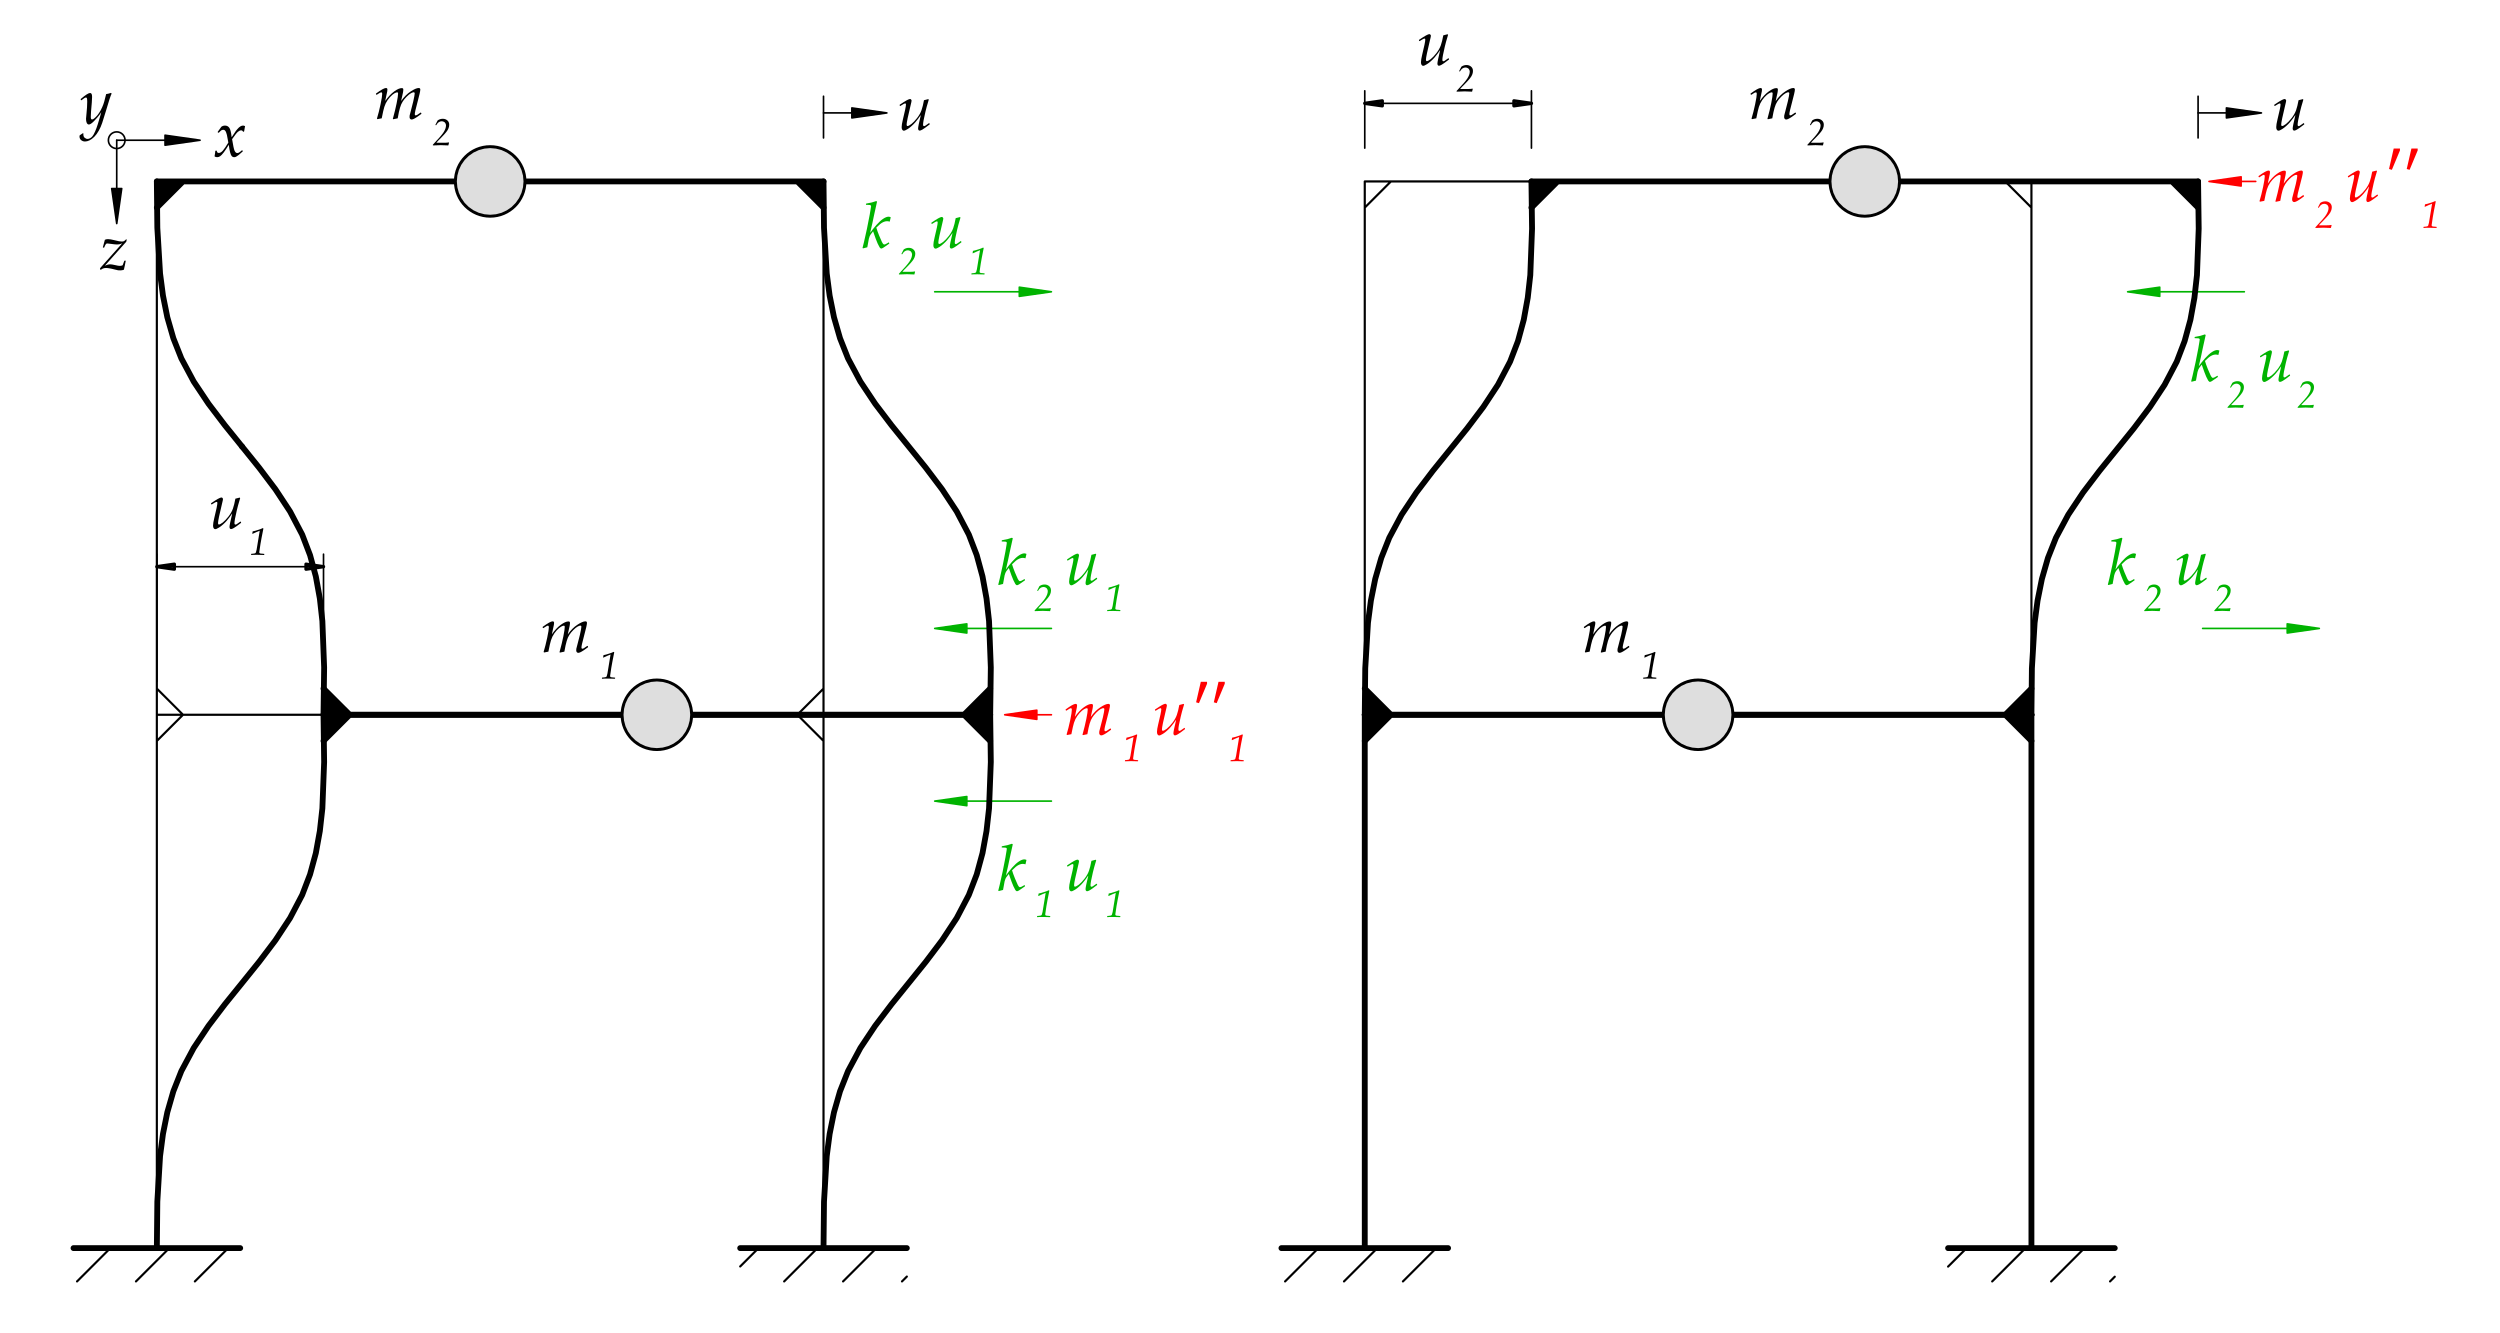 <?xml version="1.0" encoding="UTF-8" standalone="no"?>
<svg
   width="425.197pt"
   height="226.772pt"
   viewBox="0 0 425.197 226.772"
   version="1.1"
   id="svg122"
   xmlns:xlink="http://www.w3.org/1999/xlink"
   xmlns="http://www.w3.org/2000/svg"
   xmlns:svg="http://www.w3.org/2000/svg">
  <defs
     id="defs12">
    <g
       id="g12">
      <g
         id="glyph-0-0">
        <path
           d="M 9 -4.406 L 8.969 -4.016 C 8.738 -3.93 8.367 -3.785 7.859 -3.578 C 7.586 -3.473 7.16 -3.297 6.578 -3.047 C 6.285 -2.891 5.801 -2.645 5.125 -2.312 C 4.938 -2.195 4.66 -2.035 4.297 -1.828 C 4.273 -1.816 4.453 -1.613 4.828 -1.219 L 4.156 -0.578 L 4.688 -0.547 L 4.516 -0.109 L 4.328 -0.109 L 4.422 -0.375 L 3.984 -0.438 L 3.688 -0.281 L 3.453 0.109 L 3.281 0.031 L 3.547 -0.328 L 3.781 -0.531 L 3.297 -0.547 L 3.031 -0.266 L 2.859 -0.312 L 3.328 -0.766 L 3.891 -0.719 L 4.469 -1.156 L 4.062 -1.781 C 3.938 -1.727 3.828 -1.711 3.734 -1.734 C 3.816 -1.609 3.895 -1.488 3.969 -1.375 L 2.969 -0.984 L 3.266 -0.906 L 2.859 -0.609 L 2.734 -0.641 L 2.969 -0.859 L 2.812 -0.938 L 2.391 -0.812 L 2.312 -0.609 L 2.156 -0.594 L 2.312 -0.906 L 2.594 -0.984 L 2.25 -1.125 L 2.109 -0.922 L 2 -0.969 L 2.219 -1.25 L 2.812 -1.094 L 3.672 -1.438 L 3.531 -1.812 C 3.406 -1.906 3.203 -2.055 2.922 -2.266 C 2.816 -2.348 2.688 -2.484 2.531 -2.672 C 2.383 -2.848 2.25 -2.984 2.125 -3.078 C 1.832 -3.254 1.523 -3.391 1.203 -3.484 C 0.91 -3.555 0.5 -3.57 -0.031 -3.531 L 0.109 -3.719 L 1.484 -4.141 C 1.859 -4.254 2.375 -4.414 3.031 -4.625 L 3.234 -4.547 C 3.266 -4.484 3.328 -4.379 3.422 -4.234 C 3.516 -4.117 3.629 -4.02 3.766 -3.938 C 3.898 -3.852 4.035 -3.773 4.172 -3.703 C 4.266 -3.641 4.395 -3.566 4.562 -3.484 C 5.27 -3.43 5.82 -3.438 6.219 -3.5 C 6.312 -3.52 6.703 -3.645 7.391 -3.875 C 7.785 -4 8.32 -4.176 9 -4.406 Z M 4.812 -2.594 L 4.656 -2.656 L 4.375 -2.453 L 4.016 -2.688 L 3.812 -3.078 L 3.641 -3.016 L 3.922 -2.531 L 4.438 -2.281 Z M 2.844 -3.766 C 2.844 -3.91 2.766 -3.984 2.609 -3.984 C 2.453 -3.984 2.375 -3.91 2.375 -3.766 C 2.375 -3.629 2.453 -3.562 2.609 -3.562 C 2.766 -3.562 2.844 -3.629 2.844 -3.766 Z M 2.719 -3.719 C 2.719 -3.656 2.688 -3.625 2.625 -3.625 C 2.562 -3.625 2.531 -3.656 2.531 -3.719 C 2.531 -3.781 2.562 -3.812 2.625 -3.812 C 2.688 -3.812 2.719 -3.781 2.719 -3.719 Z M 2.719 -3.719 "
           id="path1" />
      </g>
      <g
         id="glyph-0-1">
        <path
           d="M 0.484 -4.047 L 0.438 -4.156 L 0.453 -4.234 C 0.555 -4.316 0.785 -4.469 1.141 -4.688 C 1.504 -4.914 1.754 -5.055 1.891 -5.109 C 2.035 -5.172 2.145 -5.203 2.219 -5.203 C 2.289 -5.203 2.348 -5.172 2.391 -5.109 C 2.441 -5.055 2.469 -4.992 2.469 -4.922 C 2.469 -4.836 2.414 -4.586 2.312 -4.172 C 1.852 -2.285 1.625 -1.176 1.625 -0.844 C 1.625 -0.688 1.676 -0.609 1.781 -0.609 C 1.914 -0.609 2.133 -0.723 2.438 -0.953 C 2.738 -1.191 3.062 -1.531 3.406 -1.969 C 3.75 -2.414 4 -2.859 4.156 -3.297 C 4.312 -3.742 4.453 -4.312 4.578 -5 C 4.617 -5.008 4.863 -5.07 5.312 -5.188 L 5.391 -5.094 C 5.391 -5.07 5.348 -4.926 5.266 -4.656 C 5.117 -4.188 4.973 -3.648 4.828 -3.047 C 4.691 -2.453 4.586 -1.973 4.516 -1.609 C 4.453 -1.254 4.422 -1 4.422 -0.844 C 4.422 -0.676 4.477 -0.594 4.594 -0.594 C 4.656 -0.594 4.727 -0.617 4.812 -0.672 C 4.906 -0.734 5.113 -0.879 5.438 -1.109 L 5.484 -1.094 L 5.547 -0.969 L 5.547 -0.891 C 4.91 -0.398 4.492 -0.102 4.297 0 C 4.098 0.113 3.945 0.172 3.844 0.172 C 3.758 0.172 3.691 0.133 3.641 0.062 C 3.598 -0.008 3.578 -0.098 3.578 -0.203 C 3.578 -0.422 3.727 -1.16 4.031 -2.422 L 4 -2.438 L 3.594 -1.859 C 3.457 -1.672 3.297 -1.469 3.109 -1.25 C 2.93 -1.039 2.719 -0.828 2.469 -0.609 C 2.227 -0.391 2.004 -0.219 1.797 -0.094 C 1.598 0.031 1.453 0.109 1.359 0.141 C 1.273 0.172 1.207 0.188 1.156 0.188 C 1.051 0.188 0.961 0.133 0.891 0.031 C 0.816 -0.07 0.781 -0.223 0.781 -0.422 C 0.781 -0.703 0.848 -1.125 0.984 -1.688 C 1.336 -3.113 1.516 -3.977 1.516 -4.281 C 1.516 -4.395 1.469 -4.453 1.375 -4.453 C 1.27 -4.453 0.992 -4.305 0.547 -4.016 Z M 3.312 -5.531 Z M 2.328 0.594 Z M 2.328 0.594 "
           id="path2" />
      </g>
      <g
         id="glyph-0-2">
        <path
           d="M 2.453 -7.906 L 2.594 -7.812 C 2.469 -7.289 2.301 -6.535 2.094 -5.547 L 1.781 -4.062 C 1.645 -3.445 1.523 -2.926 1.422 -2.5 C 1.703 -2.906 2.055 -3.352 2.484 -3.844 C 2.922 -4.332 3.312 -4.688 3.656 -4.906 C 4 -5.133 4.301 -5.25 4.562 -5.25 C 4.656 -5.25 4.773 -5.219 4.922 -5.156 L 4.75 -4.406 C 4.582 -4.457 4.43 -4.484 4.297 -4.484 C 4.098 -4.484 3.906 -4.441 3.719 -4.359 C 3.531 -4.285 3.332 -4.164 3.125 -4 C 2.926 -3.832 2.707 -3.629 2.469 -3.391 C 2.582 -3.004 2.742 -2.551 2.953 -2.031 C 3.16 -1.52 3.316 -1.16 3.422 -0.953 C 3.535 -0.742 3.617 -0.617 3.672 -0.578 C 3.734 -0.535 3.785 -0.516 3.828 -0.516 C 3.93 -0.516 4.117 -0.598 4.391 -0.766 L 4.562 -0.875 L 4.609 -0.859 L 4.672 -0.719 L 4.656 -0.656 C 4.145 -0.289 3.812 -0.062 3.656 0.031 C 3.5 0.125 3.379 0.172 3.297 0.172 C 3.266 0.172 3.227 0.156 3.188 0.125 C 3.145 0.102 3.086 0.039 3.016 -0.062 C 2.941 -0.176 2.832 -0.391 2.688 -0.703 C 2.551 -1.023 2.445 -1.285 2.375 -1.484 C 2.301 -1.691 2.148 -2.117 1.922 -2.766 C 1.703 -2.492 1.562 -2.312 1.5 -2.219 C 1.438 -2.133 1.383 -2.039 1.344 -1.938 C 1.301 -1.844 1.254 -1.695 1.203 -1.5 C 1.16 -1.301 1.117 -1.07 1.078 -0.812 L 0.938 -0.047 L 0.203 0.141 L 0.125 0.062 L 0.375 -0.953 C 0.488 -1.391 0.656 -2.133 0.875 -3.188 C 1.094 -4.238 1.25 -5.035 1.344 -5.578 L 1.531 -6.703 C 1.562 -6.848 1.578 -6.957 1.578 -7.031 C 1.578 -7.102 1.551 -7.156 1.5 -7.188 C 1.457 -7.227 1.352 -7.25 1.188 -7.25 L 0.75 -7.266 L 0.703 -7.297 L 0.719 -7.438 L 0.766 -7.484 C 1.43 -7.586 1.992 -7.727 2.453 -7.906 Z M 2.453 -7.906 "
           id="path3" />
      </g>
      <g
         id="glyph-0-3">
        <path
           d="M 0.094 0.078 L 0.016 -0.141 L 0.031 -0.203 L 3.812 -4.453 C 3.551 -4.305 3.242 -4.234 2.891 -4.234 C 2.691 -4.234 2.332 -4.27 1.812 -4.344 C 1.539 -4.383 1.359 -4.406 1.266 -4.406 C 1.191 -4.406 1.113 -4.379 1.031 -4.328 C 0.895 -4.117 0.801 -3.926 0.75 -3.75 L 0.688 -3.703 L 0.531 -3.703 L 0.5 -3.75 L 0.844 -5.031 C 0.977 -5.102 1.156 -5.141 1.375 -5.141 C 1.645 -5.141 2 -5.082 2.438 -4.969 C 2.801 -4.875 3.07 -4.812 3.25 -4.781 C 3.426 -4.75 3.594 -4.734 3.75 -4.734 C 3.906 -4.734 4.023 -4.758 4.109 -4.812 C 4.203 -4.863 4.32 -4.969 4.469 -5.125 L 4.562 -5.047 L 4.484 -4.703 L 0.844 -0.625 C 1.188 -0.781 1.492 -0.859 1.766 -0.859 C 1.941 -0.859 2.227 -0.812 2.625 -0.719 C 2.969 -0.633 3.227 -0.594 3.406 -0.594 C 3.57 -0.594 3.727 -0.629 3.875 -0.703 L 4.141 -1.438 L 4.203 -1.484 L 4.375 -1.484 L 4.391 -1.438 L 4.219 -0.562 L 4.078 0.062 C 3.891 0.133 3.688 0.172 3.469 0.172 C 3.312 0.172 3.188 0.164 3.094 0.156 C 3.008 0.145 2.828 0.102 2.547 0.031 C 2.16 -0.07 1.859 -0.141 1.641 -0.172 C 1.43 -0.211 1.227 -0.234 1.031 -0.234 C 0.664 -0.234 0.375 -0.125 0.156 0.094 Z M 0.094 0.078 "
           id="path4" />
      </g>
      <g
         id="glyph-0-4">
        <path
           d="M 0.047 0.031 C 0.129 -0.426 0.172 -0.727 0.172 -0.875 L 0.203 -0.922 L 0.344 -0.953 L 0.406 -0.922 L 0.516 -0.641 C 0.598 -0.578 0.68 -0.547 0.766 -0.547 C 0.992 -0.547 1.223 -0.676 1.453 -0.938 C 1.691 -1.207 2.004 -1.664 2.391 -2.312 C 2.367 -2.426 2.32 -2.68 2.25 -3.078 C 2.188 -3.484 2.113 -3.789 2.031 -4 C 1.957 -4.207 1.879 -4.336 1.797 -4.391 C 1.723 -4.453 1.641 -4.484 1.547 -4.484 C 1.422 -4.484 1.312 -4.457 1.219 -4.406 C 1.133 -4.352 1.023 -4.254 0.891 -4.109 C 0.816 -4.035 0.781 -4 0.781 -4 L 0.719 -3.984 L 0.594 -4.062 L 0.578 -4.125 L 1.203 -5 C 1.379 -5.133 1.586 -5.203 1.828 -5.203 C 2.129 -5.203 2.367 -5.082 2.547 -4.844 C 2.734 -4.602 2.867 -4.062 2.953 -3.219 L 3.531 -4.078 C 3.582 -4.18 3.707 -4.348 3.906 -4.578 C 4.102 -4.805 4.281 -4.969 4.438 -5.062 C 4.594 -5.156 4.742 -5.203 4.891 -5.203 C 5.004 -5.203 5.117 -5.172 5.234 -5.109 C 5.148 -4.691 5.098 -4.395 5.078 -4.219 L 5.031 -4.172 L 4.953 -4.156 L 4.891 -4.172 C 4.848 -4.254 4.801 -4.312 4.75 -4.344 C 4.707 -4.375 4.648 -4.391 4.578 -4.391 C 4.391 -4.391 4.203 -4.305 4.016 -4.141 C 3.828 -3.984 3.5 -3.566 3.031 -2.891 C 3.195 -1.848 3.336 -1.191 3.453 -0.922 C 3.578 -0.66 3.727 -0.531 3.906 -0.531 C 4.008 -0.531 4.113 -0.562 4.219 -0.625 C 4.332 -0.688 4.492 -0.812 4.703 -1 L 4.766 -1 L 4.844 -0.875 L 4.844 -0.812 C 4.613 -0.594 4.395 -0.398 4.188 -0.234 C 3.988 -0.078 3.836 0.023 3.734 0.078 C 3.629 0.141 3.516 0.172 3.391 0.172 C 3.211 0.172 3.066 0.102 2.953 -0.031 C 2.848 -0.176 2.758 -0.391 2.688 -0.672 C 2.613 -0.961 2.539 -1.383 2.469 -1.938 C 2.164 -1.426 1.883 -1 1.625 -0.656 C 1.363 -0.312 1.148 -0.086 0.984 0.016 C 0.828 0.117 0.66 0.172 0.484 0.172 C 0.305 0.172 0.16 0.125 0.047 0.031 Z M 0.047 0.031 "
           id="path5" />
      </g>
      <g
         id="glyph-0-5">
        <path
           d="M -0.062 2.031 L 0.469 1.672 L 0.578 1.703 C 0.566 1.766 0.562 1.816 0.562 1.859 C 0.562 2.117 0.633 2.312 0.781 2.438 C 0.938 2.57 1.102 2.641 1.281 2.641 C 1.414 2.641 1.551 2.602 1.688 2.531 C 1.832 2.469 1.973 2.352 2.109 2.188 C 2.242 2.031 2.395 1.758 2.562 1.375 C 2.727 1 2.879 0.586 3.016 0.141 C 3.16 -0.297 3.297 -0.75 3.422 -1.219 L 3.609 -1.906 C 3.367 -1.531 3.145 -1.227 2.938 -1 C 2.727 -0.77 2.523 -0.551 2.328 -0.344 C 2.129 -0.145 1.969 -0.008 1.844 0.062 C 1.719 0.145 1.602 0.188 1.5 0.188 C 1.352 0.188 1.234 0.098 1.141 -0.078 C 1.055 -0.266 1.016 -0.5 1.016 -0.781 C 1.016 -0.914 1.039 -1.203 1.094 -1.641 C 1.176 -2.422 1.219 -3.098 1.219 -3.672 C 1.219 -3.973 1.203 -4.172 1.172 -4.266 C 1.141 -4.359 1.086 -4.406 1.016 -4.406 C 0.93 -4.406 0.828 -4.363 0.703 -4.281 C 0.578 -4.195 0.422 -4.082 0.234 -3.938 L 0.156 -3.953 L 0.109 -4.078 L 0.125 -4.156 C 0.914 -4.832 1.441 -5.172 1.703 -5.172 C 1.805 -5.172 1.891 -5.125 1.953 -5.031 C 2.016 -4.938 2.047 -4.758 2.047 -4.5 C 2.047 -4.258 2.031 -3.941 2 -3.547 C 1.883 -2.328 1.828 -1.516 1.828 -1.109 C 1.828 -0.961 1.844 -0.852 1.875 -0.781 C 1.906 -0.707 1.957 -0.672 2.031 -0.672 C 2.094 -0.672 2.164 -0.691 2.25 -0.734 C 2.332 -0.773 2.473 -0.891 2.672 -1.078 C 2.867 -1.266 3.062 -1.504 3.25 -1.797 C 3.445 -2.086 3.617 -2.406 3.766 -2.75 C 3.922 -3.102 4.039 -3.438 4.125 -3.75 C 4.219 -4.062 4.32 -4.473 4.438 -4.984 C 4.688 -5.016 4.957 -5.082 5.25 -5.188 L 5.375 -5.078 C 5.195 -4.723 4.867 -3.723 4.391 -2.078 C 4.141 -1.234 3.93 -0.566 3.766 -0.078 C 3.609 0.398 3.414 0.836 3.188 1.234 C 2.969 1.641 2.711 1.988 2.422 2.281 C 2.129 2.57 1.852 2.773 1.594 2.891 C 1.332 3.016 1.082 3.078 0.844 3.078 C 0.594 3.078 0.375 3 0.188 2.844 C 0 2.688 -0.094 2.477 -0.094 2.219 C -0.094 2.164 -0.082 2.102 -0.062 2.031 Z M 3.109 -5.531 Z M 4.469 0.594 Z M 4.469 0.594 "
           id="path6" />
      </g>
      <g
         id="glyph-0-6">
        <path
           d="M 0.578 0.109 L 0.5 0.016 L 0.812 -1.109 C 0.914 -1.492 1.016 -1.922 1.109 -2.391 C 1.211 -2.859 1.285 -3.242 1.328 -3.547 C 1.367 -3.848 1.391 -4.055 1.391 -4.172 C 1.391 -4.359 1.336 -4.453 1.234 -4.453 C 1.18 -4.453 1.102 -4.426 1 -4.375 C 0.906 -4.32 0.723 -4.207 0.453 -4.031 L 0.391 -4.062 L 0.328 -4.172 L 0.344 -4.25 C 1.195 -4.875 1.758 -5.188 2.031 -5.188 C 2.195 -5.188 2.281 -5.098 2.281 -4.922 C 2.281 -4.848 2.27 -4.742 2.25 -4.609 C 2.227 -4.484 2.113 -3.941 1.906 -2.984 C 2.406 -3.691 2.914 -4.234 3.438 -4.609 C 3.957 -4.984 4.383 -5.172 4.719 -5.172 C 4.895 -5.172 4.984 -5.094 4.984 -4.938 C 4.984 -4.781 4.961 -4.598 4.922 -4.391 C 4.891 -4.191 4.785 -3.719 4.609 -2.969 C 5.117 -3.688 5.664 -4.234 6.25 -4.609 C 6.832 -4.992 7.285 -5.188 7.609 -5.188 C 7.785 -5.188 7.875 -5.094 7.875 -4.906 C 7.875 -4.664 7.695 -3.891 7.344 -2.578 C 7.07 -1.578 6.938 -0.969 6.938 -0.75 C 6.938 -0.602 6.988 -0.531 7.094 -0.531 C 7.145 -0.531 7.219 -0.551 7.312 -0.594 C 7.414 -0.645 7.625 -0.785 7.938 -1.016 L 8 -0.984 L 8.062 -0.859 L 8.047 -0.781 C 7.879 -0.656 7.656 -0.492 7.375 -0.297 C 7.094 -0.109 6.879 0.016 6.734 0.078 C 6.598 0.141 6.484 0.172 6.391 0.172 C 6.285 0.172 6.203 0.129 6.141 0.047 C 6.078 -0.023 6.047 -0.117 6.047 -0.234 C 6.047 -0.336 6.051 -0.43 6.062 -0.516 C 6.082 -0.609 6.133 -0.812 6.219 -1.125 C 6.352 -1.582 6.504 -2.172 6.672 -2.891 C 6.836 -3.617 6.922 -4.082 6.922 -4.281 C 6.922 -4.352 6.898 -4.398 6.859 -4.422 C 6.828 -4.453 6.789 -4.469 6.75 -4.469 C 6.656 -4.469 6.5 -4.41 6.281 -4.297 C 6.07 -4.18 5.828 -3.984 5.547 -3.703 C 5.273 -3.43 5.051 -3.156 4.875 -2.875 C 4.695 -2.602 4.547 -2.254 4.422 -1.828 C 4.297 -1.41 4.164 -0.812 4.031 -0.031 C 3.863 0 3.613 0.051 3.281 0.125 L 3.203 0.062 C 3.484 -0.957 3.703 -1.859 3.859 -2.641 C 4.016 -3.422 4.094 -3.953 4.094 -4.234 C 4.094 -4.379 4.039 -4.453 3.938 -4.453 C 3.832 -4.453 3.676 -4.395 3.469 -4.281 C 3.27 -4.176 3.02 -3.961 2.719 -3.641 C 2.426 -3.316 2.188 -2.969 2 -2.594 C 1.82 -2.219 1.676 -1.766 1.562 -1.234 C 1.445 -0.703 1.363 -0.301 1.312 -0.031 C 1.031 0.008 0.785 0.055 0.578 0.109 Z M 0.578 0.109 "
           id="path7" />
      </g>
      <g
         id="glyph-1-0">
        <path
           d="M 5.391 -2.641 L 5.391 -2.406 C 5.242 -2.352 5.02 -2.266 4.719 -2.141 C 4.551 -2.078 4.289 -1.973 3.938 -1.828 C 3.77 -1.734 3.484 -1.586 3.078 -1.391 C 2.961 -1.316 2.797 -1.219 2.578 -1.094 C 2.566 -1.094 2.672 -0.973 2.891 -0.734 L 2.484 -0.344 L 2.812 -0.328 L 2.703 -0.062 L 2.594 -0.062 L 2.656 -0.234 L 2.391 -0.266 L 2.219 -0.172 L 2.062 0.062 L 1.969 0.016 L 2.125 -0.203 L 2.266 -0.312 L 1.984 -0.328 L 1.828 -0.156 L 1.719 -0.188 L 2 -0.469 L 2.328 -0.438 L 2.688 -0.688 L 2.438 -1.078 C 2.363 -1.035 2.301 -1.023 2.25 -1.047 C 2.289 -0.973 2.332 -0.898 2.375 -0.828 L 1.781 -0.594 L 1.953 -0.547 L 1.719 -0.375 L 1.641 -0.391 L 1.781 -0.516 L 1.688 -0.562 L 1.438 -0.484 L 1.391 -0.375 L 1.297 -0.359 L 1.391 -0.547 L 1.562 -0.594 L 1.344 -0.672 L 1.266 -0.547 L 1.203 -0.578 L 1.328 -0.75 L 1.688 -0.656 L 2.203 -0.859 L 2.125 -1.094 C 2.039 -1.145 1.914 -1.234 1.75 -1.359 C 1.688 -1.41 1.609 -1.492 1.516 -1.609 C 1.43 -1.711 1.348 -1.789 1.266 -1.844 C 1.098 -1.957 0.914 -2.039 0.719 -2.094 C 0.539 -2.133 0.297 -2.141 -0.016 -2.109 L 0.062 -2.234 L 0.891 -2.484 C 1.117 -2.547 1.43 -2.641 1.828 -2.766 L 1.938 -2.734 C 1.957 -2.691 2 -2.629 2.062 -2.547 C 2.113 -2.473 2.18 -2.41 2.266 -2.359 C 2.348 -2.305 2.426 -2.258 2.5 -2.219 C 2.562 -2.188 2.641 -2.145 2.734 -2.094 C 3.16 -2.062 3.492 -2.066 3.734 -2.109 C 3.785 -2.109 4.02 -2.18 4.438 -2.328 C 4.664 -2.398 4.984 -2.504 5.391 -2.641 Z M 2.891 -1.562 L 2.797 -1.594 L 2.625 -1.469 L 2.406 -1.609 L 2.297 -1.844 L 2.188 -1.812 L 2.359 -1.516 L 2.656 -1.375 Z M 1.703 -2.266 C 1.703 -2.348 1.656 -2.391 1.562 -2.391 C 1.469 -2.391 1.422 -2.348 1.422 -2.266 C 1.422 -2.18 1.469 -2.141 1.562 -2.141 C 1.656 -2.141 1.703 -2.18 1.703 -2.266 Z M 1.625 -2.234 C 1.625 -2.191 1.609 -2.172 1.578 -2.172 C 1.535 -2.172 1.516 -2.191 1.516 -2.234 C 1.516 -2.273 1.535 -2.297 1.578 -2.297 C 1.609 -2.297 1.625 -2.273 1.625 -2.234 Z M 1.625 -2.234 "
           id="path8" />
      </g>
      <g
         id="glyph-1-1">
        <path
           d="M 0.453 0.031 L 0.422 0 L 0.438 -0.141 L 0.469 -0.172 C 0.52 -0.172 0.598 -0.176 0.703 -0.188 C 0.836 -0.195 0.941 -0.211 1.016 -0.234 C 1.129 -0.254 1.203 -0.305 1.234 -0.391 C 1.273 -0.484 1.316 -0.641 1.359 -0.859 L 1.891 -4.094 C 1.555 -3.969 1.145 -3.789 0.656 -3.562 L 0.625 -3.594 L 0.688 -3.984 C 0.926 -4.023 1.281 -4.125 1.75 -4.281 C 1.926 -4.332 2.148 -4.422 2.422 -4.547 L 2.516 -4.469 C 2.422 -4.051 2.316 -3.52 2.203 -2.875 L 2.016 -1.828 C 1.961 -1.484 1.922 -1.203 1.891 -0.984 C 1.836 -0.648 1.812 -0.469 1.812 -0.438 C 1.812 -0.344 1.848 -0.281 1.922 -0.25 C 1.992 -0.219 2.148 -0.195 2.391 -0.188 C 2.516 -0.176 2.602 -0.164 2.656 -0.156 L 2.672 -0.141 L 2.656 0 L 2.625 0.031 C 2.238 0.008 1.852 0 1.469 0 C 0.988 0 0.648 0.008 0.453 0.031 Z M 0.453 0.031 "
           id="path9" />
      </g>
      <g
         id="glyph-1-2">
        <path
           d="M 0.031 0.031 L 0.016 0 L 0.016 -0.094 C 0.941 -1.062 1.547 -1.758 1.828 -2.188 C 2.109 -2.625 2.25 -3.02 2.25 -3.375 C 2.25 -3.488 2.219 -3.602 2.156 -3.719 C 2.102 -3.844 2.016 -3.93 1.891 -3.984 C 1.773 -4.047 1.648 -4.078 1.516 -4.078 C 1.141 -4.078 0.832 -3.859 0.594 -3.422 L 0.547 -3.406 L 0.453 -3.438 L 0.453 -3.484 L 0.828 -4.219 C 1.086 -4.406 1.379 -4.5 1.703 -4.5 C 2.016 -4.5 2.273 -4.406 2.484 -4.219 C 2.691 -4.039 2.797 -3.797 2.797 -3.484 C 2.797 -3.273 2.754 -3.07 2.672 -2.875 C 2.598 -2.676 2.473 -2.469 2.297 -2.25 C 2.129 -2.031 1.832 -1.703 1.406 -1.266 L 0.938 -0.797 C 0.758 -0.598 0.66 -0.488 0.641 -0.469 L 0.656 -0.422 L 1.938 -0.422 C 2.25 -0.422 2.516 -0.441 2.734 -0.484 L 2.766 -0.438 L 2.656 0 L 2.641 0.031 C 2.148 0 1.727 -0.016 1.375 -0.016 L 0.531 0.016 C 0.289 0.016 0.125 0.02 0.031 0.031 Z M 0.031 0.031 "
           id="path10" />
      </g>
      <g
         id="glyph-1-3" />
      <g
         id="glyph-2-0">
        <path
           d="M 3.234 -2.781 L 3.234 -2.906 C 3.234 -2.988 3.238 -3.062 3.25 -3.125 C 3.258 -3.195 3.285 -3.27 3.328 -3.344 C 3.367 -3.426 3.426 -3.52 3.5 -3.625 C 3.582 -3.727 3.691 -3.852 3.828 -4 C 3.922 -4.094 4.004 -4.18 4.078 -4.266 C 4.148 -4.359 4.211 -4.453 4.266 -4.547 C 4.316 -4.648 4.352 -4.754 4.375 -4.859 C 4.406 -4.973 4.422 -5.094 4.422 -5.219 C 4.422 -5.508 4.359 -5.734 4.234 -5.891 C 4.109 -6.047 3.93 -6.125 3.703 -6.125 C 3.578 -6.125 3.469 -6.102 3.375 -6.062 C 3.289 -6.02 3.211 -5.961 3.141 -5.891 C 3.066 -5.828 3.004 -5.75 2.953 -5.656 C 2.91 -5.562 2.875 -5.457 2.844 -5.344 L 2.297 -5.344 L 2.297 -6.094 C 2.523 -6.195 2.77 -6.289 3.031 -6.375 C 3.289 -6.469 3.547 -6.516 3.797 -6.516 C 4.066 -6.516 4.297 -6.488 4.484 -6.438 C 4.672 -6.383 4.82 -6.305 4.938 -6.203 C 5.062 -6.109 5.148 -5.992 5.203 -5.859 C 5.254 -5.734 5.281 -5.594 5.281 -5.438 C 5.281 -5.289 5.266 -5.156 5.234 -5.031 C 5.203 -4.914 5.148 -4.801 5.078 -4.688 C 5.016 -4.57 4.926 -4.445 4.812 -4.312 C 4.695 -4.176 4.555 -4.023 4.391 -3.859 C 4.273 -3.734 4.18 -3.629 4.109 -3.547 C 4.035 -3.461 3.977 -3.383 3.938 -3.312 C 3.895 -3.238 3.863 -3.16 3.844 -3.078 C 3.832 -3.004 3.828 -2.914 3.828 -2.812 L 3.828 -2.781 Z M 3.938 -2.156 L 3.938 -1.234 L 3.125 -1.234 L 3.125 -2.156 Z M 6.016 -0.531 L 6.016 -7.25 L 1.672 -7.25 L 1.672 -0.531 Z M 6.594 -7.781 L 6.594 0 L 1.078 0 L 1.078 -7.781 Z M 6.594 -7.781 "
           id="path11" />
      </g>
      <g
         id="glyph-2-1">
        <path
           d="M 2.469 -8.938 L 2.469 -8.609 L 1.094 -5.312 L 0.609 -5.453 L 1.406 -8.938 Z M 2.469 -8.938 "
           id="path12" />
      </g>
    </g>
  </defs>
  <path
     fill="none"
     stroke-width="0.368"
     stroke-linecap="round"
     stroke-linejoin="round"
     stroke="rgb(0%, 0%, 0%)"
     stroke-opacity="1"
     stroke-miterlimit="10"
     d="M 23.125 8.827 L 28.793 14.495 M 13.102 8.827 L 18.77 14.495 M 33.145 8.827 L 38.816 14.495 M 125.891 11.374 L 129.012 14.495 M 143.387 8.827 L 149.059 14.495 M 133.367 8.827 L 139.035 14.495 M 153.41 8.827 L 154.234 9.655 M 26.676 14.495 L 26.676 105.206 L 140.062 105.206 M 140.062 14.495 L 140.062 105.206 M 26.676 100.752 L 31.129 105.206 M 140.062 100.752 L 135.609 105.206 M 26.676 105.206 L 140.062 105.206 M 26.676 109.659 L 31.129 105.206 M 140.062 109.659 L 135.609 105.206 M 26.676 195.913 L 26.676 105.206 M 140.062 195.913 L 140.062 105.206 M 26.676 191.459 L 31.129 195.913 M 140.062 191.459 L 135.609 195.913 M 26.676 195.913 L 140.062 195.913 "
     transform="matrix(1, 0, 0, -1, 0, 226.772)"
     id="path13" />
  <path
     fill="none"
     stroke-width="0.992"
     stroke-linecap="round"
     stroke-linejoin="round"
     stroke="rgb(0%, 0%, 0%)"
     stroke-opacity="1"
     stroke-miterlimit="10"
     d="M 12.504 14.495 L 40.852 14.495 M 125.891 14.495 L 154.234 14.495 M 26.676 191.459 L 31.129 195.913 M 140.062 191.459 L 135.609 195.913 M 26.676 195.913 L 140.062 195.913 "
     transform="matrix(1, 0, 0, -1, 0, 226.772)"
     id="path14" />
  <path
     fill="none"
     stroke-width="0.283"
     stroke-linecap="round"
     stroke-linejoin="round"
     stroke="rgb(0%, 0%, 0%)"
     stroke-opacity="1"
     stroke-miterlimit="10"
     d="M 140.062 207.565 L 150.836 207.565 M 144.883 207.565 L 144.457 207.565 M 150.836 207.565 L 144.883 208.417 L 144.883 206.717 L 150.836 207.565 "
     transform="matrix(1, 0, 0, -1, 0, 226.772)"
     id="path15" />
  <path
     fill-rule="nonzero"
     fill="rgb(0%, 0%, 0%)"
     fill-opacity="1"
     d="M 144.883 20.055 L 150.836 19.207 L 144.883 18.355 Z M 144.883 20.055 "
     id="path16" />
  <path
     fill="none"
     stroke-width="0.283"
     stroke-linecap="round"
     stroke-linejoin="round"
     stroke="rgb(0%, 0%, 0%)"
     stroke-opacity="1"
     stroke-miterlimit="10"
     d="M 140.062 210.401 L 140.062 203.315 "
     transform="matrix(1, 0, 0, -1, 0, 226.772)"
     id="path17" />
  <path
     fill="none"
     stroke-width="0.992"
     stroke-linecap="round"
     stroke-linejoin="round"
     stroke="rgb(0%, 0%, 0%)"
     stroke-opacity="1"
     stroke-miterlimit="10"
     d="M 89.039 195.913 C 89.039 199.045 86.5 201.584 83.371 201.584 M 83.371 201.584 C 80.238 201.584 77.699 199.045 77.699 195.913 M 77.699 195.913 C 77.699 192.784 80.238 190.245 83.371 190.245 M 83.371 190.245 C 86.5 190.245 89.039 192.784 89.039 195.913 "
     transform="matrix(1, 0, 0, -1, 0, 226.772)"
     id="path18" />
  <path
     fill="none"
     stroke-width="0.992"
     stroke-linecap="round"
     stroke-linejoin="round"
     stroke="rgb(0%, 0%, 0%)"
     stroke-opacity="1"
     stroke-miterlimit="10"
     d="M 55.023 105.206 L 168.41 105.206 M 55.023 100.752 L 59.477 105.206 M 168.41 100.752 L 163.957 105.206 "
     transform="matrix(1, 0, 0, -1, 0, 226.772)"
     id="path19" />
  <path
     fill="none"
     stroke-width="0.992"
     stroke-linecap="round"
     stroke-linejoin="round"
     stroke="rgb(0%, 0%, 0%)"
     stroke-opacity="1"
     stroke-miterlimit="10"
     d="M 117.387 105.206 C 117.387 108.335 114.848 110.874 111.715 110.874 M 111.715 110.874 C 108.586 110.874 106.047 108.335 106.047 105.206 M 106.047 105.206 C 106.047 102.073 108.586 99.534 111.715 99.534 M 111.715 99.534 C 114.848 99.534 117.387 102.073 117.387 105.206 "
     transform="matrix(1, 0, 0, -1, 0, 226.772)"
     id="path20" />
  <path
     fill="none"
     stroke-width="0.992"
     stroke-linecap="round"
     stroke-linejoin="round"
     stroke="rgb(0%, 0%, 0%)"
     stroke-opacity="1"
     stroke-miterlimit="10"
     d="M 55.023 105.206 L 168.41 105.206 M 55.023 109.659 L 59.477 105.206 M 168.41 109.659 L 163.957 105.206 "
     transform="matrix(1, 0, 0, -1, 0, 226.772)"
     id="path21" />
  <path
     fill="none"
     stroke-width="0.283"
     stroke-linecap="round"
     stroke-linejoin="round"
     stroke="rgb(0%, 70.197%, 0%)"
     stroke-opacity="1"
     stroke-miterlimit="10"
     d="M 158.977 177.147 L 178.82 177.147 M 173.363 177.147 L 172.973 177.147 M 178.82 177.147 L 173.363 177.928 L 173.363 176.37 L 178.82 177.147 "
     transform="matrix(1, 0, 0, -1, 0, 226.772)"
     id="path22" />
  <path
     fill-rule="nonzero"
     fill="rgb(0%, 70.197%, 0%)"
     fill-opacity="1"
     d="M 173.363 50.402 L 178.82 49.625 L 173.363 48.844 Z M 173.363 50.402 "
     id="path23" />
  <path
     fill="none"
     stroke-width="0.283"
     stroke-linecap="round"
     stroke-linejoin="round"
     stroke="rgb(0%, 0%, 0%)"
     stroke-opacity="1"
     stroke-miterlimit="10"
     d="M 19.852 202.924 L 34.023 202.924 M 28.07 202.924 L 27.645 202.924 M 34.023 202.924 L 28.07 203.776 L 28.07 202.077 L 34.023 202.924 "
     transform="matrix(1, 0, 0, -1, 0, 226.772)"
     id="path24" />
  <path
     fill-rule="nonzero"
     fill="rgb(0%, 0%, 0%)"
     fill-opacity="1"
     d="M 28.07 24.695 L 34.023 23.848 L 28.07 22.996 Z M 28.07 24.695 "
     id="path25" />
  <path
     fill="none"
     stroke-width="0.283"
     stroke-linecap="round"
     stroke-linejoin="round"
     stroke="rgb(0%, 0%, 0%)"
     stroke-opacity="1"
     stroke-miterlimit="10"
     d="M 18.434 202.924 C 18.434 202.143 19.066 201.51 19.852 201.51 M 19.852 201.51 C 20.633 201.51 21.266 202.143 21.266 202.924 M 21.266 202.924 C 21.266 203.709 20.633 204.342 19.852 204.342 M 19.852 204.342 C 19.066 204.342 18.434 203.709 18.434 202.924 "
     transform="matrix(1, 0, 0, -1, 0, 226.772)"
     id="path26" />
  <path
     fill="none"
     stroke-width="0.283"
     stroke-linecap="round"
     stroke-linejoin="round"
     stroke="rgb(0%, 0%, 0%)"
     stroke-opacity="1"
     stroke-miterlimit="10"
     d="M 19.852 202.924 L 19.852 188.752 M 19.852 194.706 L 19.852 195.131 M 19.852 188.752 L 20.699 194.706 L 19 194.706 L 19.852 188.752 "
     transform="matrix(1, 0, 0, -1, 0, 226.772)"
     id="path27" />
  <path
     fill-rule="nonzero"
     fill="rgb(0%, 0%, 0%)"
     fill-opacity="1"
     d="M 19 32.066 L 19.852 38.02 L 20.699 32.066 Z M 19 32.066 "
     id="path28" />
  <path
     fill="none"
     stroke-width="0.283"
     stroke-linecap="round"
     stroke-linejoin="round"
     stroke="rgb(0%, 70.197%, 0%)"
     stroke-opacity="1"
     stroke-miterlimit="10"
     d="M 178.82 119.889 L 158.977 119.889 M 164.434 119.889 L 164.824 119.889 M 158.977 119.889 L 164.434 119.108 L 164.434 120.667 L 158.977 119.889 "
     transform="matrix(1, 0, 0, -1, 0, 226.772)"
     id="path29" />
  <path
     fill-rule="nonzero"
     fill="rgb(0%, 70.197%, 0%)"
     fill-opacity="1"
     d="M 164.434 106.105 L 158.977 106.883 L 164.434 107.664 Z M 164.434 106.105 "
     id="path30" />
  <path
     fill="none"
     stroke-width="0.283"
     stroke-linecap="round"
     stroke-linejoin="round"
     stroke="rgb(0%, 70.197%, 0%)"
     stroke-opacity="1"
     stroke-miterlimit="10"
     d="M 178.82 90.522 L 158.977 90.522 M 164.434 90.522 L 164.824 90.522 M 158.977 90.522 L 164.434 89.741 L 164.434 91.299 L 158.977 90.522 "
     transform="matrix(1, 0, 0, -1, 0, 226.772)"
     id="path31" />
  <path
     fill-rule="nonzero"
     fill="rgb(0%, 70.197%, 0%)"
     fill-opacity="1"
     d="M 164.434 135.473 L 158.977 136.25 L 164.434 137.031 Z M 164.434 135.473 "
     id="path32" />
  <path
     fill="none"
     stroke-width="0.992"
     stroke-linecap="round"
     stroke-linejoin="round"
     stroke="rgb(0%, 0%, 0%)"
     stroke-opacity="1"
     stroke-miterlimit="10"
     d="M 140.062 195.913 L 140.145 188.014 L 140.609 180.264 L 141.105 176.491 L 141.844 172.811 L 142.871 169.241 L 144.234 165.803 L 146.336 161.874 L 148.848 158.104 L 151.633 154.44 L 154.551 150.827 L 157.465 147.217 L 160.234 143.549 L 162.719 139.78 L 164.781 135.85 L 166.121 132.354 L 167.105 128.725 L 167.785 124.979 L 168.215 121.139 L 168.516 113.249 L 168.41 105.206 M 140.062 14.495 L 140.145 22.393 L 140.609 30.143 L 141.105 33.917 L 141.844 37.596 L 142.871 41.167 L 144.234 44.608 L 146.336 48.534 L 148.848 52.303 L 151.633 55.971 L 154.551 59.581 L 157.465 63.194 L 160.234 66.858 L 162.719 70.631 L 164.781 74.561 L 166.121 78.057 L 167.105 81.686 L 167.785 85.428 L 168.215 89.272 L 168.516 97.163 L 168.41 105.206 M 26.676 195.913 L 26.758 188.014 L 27.223 180.264 L 27.719 176.491 L 28.457 172.811 L 29.484 169.241 L 30.848 165.803 L 32.949 161.874 L 35.465 158.104 L 38.25 154.44 L 41.168 150.827 "
     transform="matrix(1, 0, 0, -1, 0, 226.772)"
     id="path33" />
  <path
     fill="none"
     stroke-width="0.992"
     stroke-linecap="round"
     stroke-linejoin="round"
     stroke="rgb(0%, 0%, 0%)"
     stroke-opacity="1"
     stroke-miterlimit="10"
     d="M 41.168 150.827 L 44.078 147.217 L 46.848 143.549 L 49.332 139.78 L 51.395 135.85 L 52.734 132.354 L 53.719 128.725 L 54.398 124.979 L 54.828 121.139 L 55.129 113.249 L 55.023 105.206 M 26.676 14.495 L 26.758 22.393 L 27.223 30.143 L 27.719 33.917 L 28.457 37.596 L 29.484 41.167 L 30.848 44.608 L 32.949 48.534 L 35.465 52.303 L 38.25 55.971 L 41.168 59.581 L 44.078 63.194 L 46.848 66.858 L 49.332 70.631 L 51.395 74.561 L 52.734 78.057 L 53.719 81.686 L 54.398 85.428 L 54.828 89.272 L 55.129 97.163 L 55.023 105.206 "
     transform="matrix(1, 0, 0, -1, 0, 226.772)"
     id="path34" />
  <path
     fill="none"
     stroke-width="0.283"
     stroke-linecap="round"
     stroke-linejoin="round"
     stroke="rgb(100%, 0%, 0%)"
     stroke-opacity="1"
     stroke-miterlimit="10"
     d="M 178.82 105.206 L 170.883 105.206 M 176.34 105.206 L 176.73 105.206 M 170.883 105.206 L 176.34 104.424 L 176.34 105.983 L 170.883 105.206 "
     transform="matrix(1, 0, 0, -1, 0, 226.772)"
     id="path35" />
  <path
     fill-rule="nonzero"
     fill="rgb(100%, 0%, 0%)"
     fill-opacity="1"
     d="M 176.34 120.789 L 170.883 121.566 L 176.34 122.348 Z M 176.34 120.789 "
     id="path36" />
  <path
     fill-rule="nonzero"
     fill="rgb(0%, 0%, 0%)"
     fill-opacity="1"
     d="M 26.676 35.312 L 31.129 30.859 L 26.676 30.859 Z M 26.676 35.312 "
     id="path37" />
  <path
     fill-rule="nonzero"
     fill="rgb(0%, 0%, 0%)"
     fill-opacity="1"
     d="M 135.609 30.859 L 140.062 35.312 L 140.062 30.859 Z M 135.609 30.859 "
     id="path38" />
  <path
     fill-rule="nonzero"
     fill="rgb(87.057%, 87.057%, 87.057%)"
     fill-opacity="1"
     d="M 88.281 28.023 L 87.711 27.215 L 87.016 26.516 L 86.203 25.949 L 85.309 25.531 L 84.355 25.277 L 83.371 25.188 L 82.387 25.277 L 81.43 25.531 L 80.535 25.949 L 79.727 26.516 L 79.027 27.215 L 78.461 28.023 L 78.043 28.918 L 77.785 29.875 L 77.699 30.859 L 77.785 31.844 L 78.043 32.797 L 78.461 33.691 L 79.027 34.504 L 79.727 35.203 L 80.535 35.77 L 81.43 36.188 L 82.387 36.441 L 83.371 36.527 L 84.355 36.441 L 85.309 36.188 L 86.203 35.77 L 87.016 35.203 L 87.711 34.504 L 88.281 33.691 L 88.695 32.797 L 88.953 31.844 L 89.039 30.859 L 88.953 29.875 L 88.695 28.918 Z M 88.281 28.023 "
     id="path39" />
  <path
     fill-rule="nonzero"
     fill="rgb(0%, 0%, 0%)"
     fill-opacity="1"
     d="M 55.023 126.02 L 59.477 121.566 L 55.023 121.566 Z M 55.023 126.02 "
     id="path40" />
  <path
     fill-rule="nonzero"
     fill="rgb(0%, 0%, 0%)"
     fill-opacity="1"
     d="M 163.957 121.566 L 168.41 126.02 L 168.41 121.566 Z M 163.957 121.566 "
     id="path41" />
  <path
     fill-rule="nonzero"
     fill="rgb(87.057%, 87.057%, 87.057%)"
     fill-opacity="1"
     d="M 116.625 118.734 L 116.059 117.922 L 115.359 117.223 L 114.551 116.656 L 113.656 116.238 L 112.699 115.984 L 111.715 115.898 L 110.73 115.984 L 109.777 116.238 L 108.883 116.656 L 108.07 117.223 L 107.375 117.922 L 106.805 118.734 L 106.387 119.629 L 106.133 120.582 L 106.047 121.566 L 106.133 122.551 L 106.387 123.508 L 106.805 124.402 L 107.375 125.211 L 108.07 125.91 L 108.883 126.477 L 109.777 126.895 L 110.73 127.152 L 111.715 127.238 L 112.699 127.152 L 113.656 126.895 L 114.551 126.477 L 115.359 125.91 L 116.059 125.211 L 116.625 124.402 L 117.043 123.508 L 117.301 122.551 L 117.387 121.566 L 117.301 120.582 L 117.043 119.629 Z M 116.625 118.734 "
     id="path42" />
  <path
     fill-rule="nonzero"
     fill="rgb(0%, 0%, 0%)"
     fill-opacity="1"
     d="M 55.023 117.113 L 55.023 121.566 L 59.477 121.566 Z M 55.023 117.113 "
     id="path43" />
  <path
     fill-rule="nonzero"
     fill="rgb(0%, 0%, 0%)"
     fill-opacity="1"
     d="M 163.957 121.566 L 168.41 121.566 L 168.41 117.113 Z M 163.957 121.566 "
     id="path44" />
  <g
     fill="rgb(0%, 0%, 0%)"
     fill-opacity="1"
     id="g44">
    <use
       xlink:href="#glyph-0-1"
       x="152.571"
       y="22.045"
       id="use44" />
  </g>
  <g
     fill="rgb(0%, 0%, 0%)"
     fill-opacity="1"
     id="g45">
    <use
       xlink:href="#glyph-0-1"
       x="35.455"
       y="89.815"
       id="use45" />
  </g>
  <g
     fill="rgb(0%, 0%, 0%)"
     fill-opacity="1"
     id="g46">
    <use
       xlink:href="#glyph-1-1"
       x="42.283"
       y="94.362"
       id="use46" />
  </g>
  <path
     fill="none"
     stroke-width="0.567"
     stroke-linecap="round"
     stroke-linejoin="round"
     stroke="rgb(0%, 0%, 0%)"
     stroke-opacity="1"
     stroke-miterlimit="10"
     d="M 26.676 130.393 L 29.652 130.819 L 29.652 129.967 L 26.676 130.393 M 55.023 130.393 L 52.047 130.819 L 52.047 129.967 L 55.023 130.393 "
     transform="matrix(1, 0, 0, -1, 0, 226.772)"
     id="path46" />
  <path
     fill="none"
     stroke-width="0.283"
     stroke-linecap="round"
     stroke-linejoin="round"
     stroke="rgb(0%, 0%, 0%)"
     stroke-opacity="1"
     stroke-miterlimit="10"
     d="M 26.676 130.393 L 26.676 132.518 M 26.676 130.393 L 26.676 128.268 M 55.023 130.393 L 55.023 132.518 M 55.023 130.393 L 55.023 128.268 M 26.676 130.393 L 26.676 110.874 M 55.023 130.393 L 55.023 110.874 M 26.676 130.393 L 26.676 130.393 M 55.023 130.393 L 55.023 130.393 M 26.676 130.393 L 55.023 130.393 "
     transform="matrix(1, 0, 0, -1, 0, 226.772)"
     id="path47" />
  <g
     fill="rgb(0%, 70.197%, 0%)"
     fill-opacity="1"
     id="g47">
    <use
       xlink:href="#glyph-0-2"
       x="146.573"
       y="42.104"
       id="use47" />
  </g>
  <g
     fill="rgb(0%, 70.197%, 0%)"
     fill-opacity="1"
     id="g49">
    <use
       xlink:href="#glyph-1-2"
       x="152.87"
       y="46.651"
       id="use48" />
    <use
       xlink:href="#glyph-1-3"
       x="156.172"
       y="46.651"
       id="use49" />
  </g>
  <g
     fill="rgb(0%, 70.197%, 0%)"
     fill-opacity="1"
     id="g50">
    <use
       xlink:href="#glyph-0-1"
       x="157.965"
       y="42.104"
       id="use50" />
  </g>
  <g
     fill="rgb(0%, 70.197%, 0%)"
     fill-opacity="1"
     id="g51">
    <use
       xlink:href="#glyph-1-1"
       x="164.792"
       y="46.651"
       id="use51" />
  </g>
  <g
     fill="rgb(0%, 0%, 0%)"
     fill-opacity="1"
     id="g52">
    <use
       xlink:href="#glyph-0-3"
       x="16.992"
       y="45.814"
       id="use52" />
  </g>
  <g
     fill="rgb(0%, 0%, 0%)"
     fill-opacity="1"
     id="g53">
    <use
       xlink:href="#glyph-0-4"
       x="36.443"
       y="26.562"
       id="use53" />
  </g>
  <g
     fill="rgb(0%, 0%, 0%)"
     fill-opacity="1"
     id="g54">
    <use
       xlink:href="#glyph-0-5"
       x="13.614"
       y="20.988"
       id="use54" />
  </g>
  <g
     fill="rgb(0%, 70.197%, 0%)"
     fill-opacity="1"
     id="g55">
    <use
       xlink:href="#glyph-0-2"
       x="169.659"
       y="99.364"
       id="use55" />
  </g>
  <g
     fill="rgb(0%, 70.197%, 0%)"
     fill-opacity="1"
     id="g57">
    <use
       xlink:href="#glyph-1-2"
       x="175.956"
       y="103.911"
       id="use56" />
    <use
       xlink:href="#glyph-1-3"
       x="179.259"
       y="103.911"
       id="use57" />
  </g>
  <g
     fill="rgb(0%, 70.197%, 0%)"
     fill-opacity="1"
     id="g58">
    <use
       xlink:href="#glyph-0-1"
       x="181.051"
       y="99.364"
       id="use58" />
  </g>
  <g
     fill="rgb(0%, 70.197%, 0%)"
     fill-opacity="1"
     id="g59">
    <use
       xlink:href="#glyph-1-1"
       x="187.879"
       y="103.911"
       id="use59" />
  </g>
  <g
     fill="rgb(0%, 70.197%, 0%)"
     fill-opacity="1"
     id="g60">
    <use
       xlink:href="#glyph-0-2"
       x="169.659"
       y="151.41"
       id="use60" />
  </g>
  <g
     fill="rgb(0%, 70.197%, 0%)"
     fill-opacity="1"
     id="g62">
    <use
       xlink:href="#glyph-1-1"
       x="175.956"
       y="155.957"
       id="use61" />
    <use
       xlink:href="#glyph-1-3"
       x="179.259"
       y="155.957"
       id="use62" />
  </g>
  <g
     fill="rgb(0%, 70.197%, 0%)"
     fill-opacity="1"
     id="g63">
    <use
       xlink:href="#glyph-0-1"
       x="181.051"
       y="151.41"
       id="use63" />
  </g>
  <g
     fill="rgb(0%, 70.197%, 0%)"
     fill-opacity="1"
     id="g64">
    <use
       xlink:href="#glyph-1-1"
       x="187.879"
       y="155.957"
       id="use64" />
  </g>
  <g
     fill="rgb(100%, 0%, 0%)"
     fill-opacity="1"
     id="g65">
    <use
       xlink:href="#glyph-0-6"
       x="180.905"
       y="124.903"
       id="use65" />
  </g>
  <g
     fill="rgb(100%, 0%, 0%)"
     fill-opacity="1"
     id="g67">
    <use
       xlink:href="#glyph-1-1"
       x="190.901"
       y="129.451"
       id="use66" />
    <use
       xlink:href="#glyph-1-3"
       x="194.203"
       y="129.451"
       id="use67" />
  </g>
  <g
     fill="rgb(100%, 0%, 0%)"
     fill-opacity="1"
     id="g68">
    <use
       xlink:href="#glyph-0-1"
       x="195.996"
       y="124.903"
       id="use68" />
  </g>
  <g
     fill="rgb(100%, 0%, 0%)"
     fill-opacity="1"
     id="g70">
    <use
       xlink:href="#glyph-2-1"
       x="202.824"
       y="124.903"
       id="use69" />
    <use
       xlink:href="#glyph-2-1"
       x="205.836"
       y="124.903"
       id="use70" />
  </g>
  <g
     fill="rgb(100%, 0%, 0%)"
     fill-opacity="1"
     id="g71">
    <use
       xlink:href="#glyph-1-1"
       x="208.866"
       y="129.451"
       id="use71" />
  </g>
  <g
     fill="rgb(0%, 0%, 0%)"
     fill-opacity="1"
     id="g72">
    <use
       xlink:href="#glyph-0-6"
       x="63.61"
       y="20.156"
       id="use72" />
  </g>
  <g
     fill="rgb(0%, 0%, 0%)"
     fill-opacity="1"
     id="g73">
    <use
       xlink:href="#glyph-1-2"
       x="73.606"
       y="24.703"
       id="use73" />
  </g>
  <g
     fill="rgb(0%, 0%, 0%)"
     fill-opacity="1"
     id="g74">
    <use
       xlink:href="#glyph-0-6"
       x="91.957"
       y="110.864"
       id="use74" />
  </g>
  <g
     fill="rgb(0%, 0%, 0%)"
     fill-opacity="1"
     id="g75">
    <use
       xlink:href="#glyph-1-1"
       x="101.952"
       y="115.412"
       id="use75" />
  </g>
  <path
     fill="none"
     stroke-width="0.368"
     stroke-linecap="round"
     stroke-linejoin="round"
     stroke="rgb(0%, 0%, 0%)"
     stroke-opacity="1"
     stroke-miterlimit="10"
     d="M 228.586 8.827 L 234.258 14.495 M 218.566 8.827 L 224.234 14.495 M 238.609 8.827 L 244.277 14.495 M 331.328 11.35 L 334.477 14.495 M 348.852 8.827 L 354.52 14.495 M 338.828 8.827 L 344.5 14.495 M 358.875 8.827 L 359.676 9.631 "
     transform="matrix(1, 0, 0, -1, 0, 226.772)"
     id="path75" />
  <path
     fill="none"
     stroke-width="0.992"
     stroke-linecap="round"
     stroke-linejoin="round"
     stroke="rgb(0%, 0%, 0%)"
     stroke-opacity="1"
     stroke-miterlimit="10"
     d="M 217.945 14.495 L 246.289 14.495 M 331.328 14.495 L 359.676 14.495 M 232.117 105.206 L 345.504 105.206 M 232.117 100.752 L 236.57 105.206 M 345.504 100.752 L 341.051 105.206 "
     transform="matrix(1, 0, 0, -1, 0, 226.772)"
     id="path76" />
  <path
     fill="none"
     stroke-width="0.992"
     stroke-linecap="round"
     stroke-linejoin="round"
     stroke="rgb(0%, 0%, 0%)"
     stroke-opacity="1"
     stroke-miterlimit="10"
     d="M 294.48 105.206 C 294.48 108.335 291.941 110.874 288.809 110.874 M 288.809 110.874 C 285.68 110.874 283.141 108.335 283.141 105.206 M 283.141 105.206 C 283.141 102.073 285.68 99.534 288.809 99.534 M 288.809 99.534 C 291.941 99.534 294.48 102.073 294.48 105.206 "
     transform="matrix(1, 0, 0, -1, 0, 226.772)"
     id="path77" />
  <path
     fill="none"
     stroke-width="0.992"
     stroke-linecap="round"
     stroke-linejoin="round"
     stroke="rgb(0%, 0%, 0%)"
     stroke-opacity="1"
     stroke-miterlimit="10"
     d="M 232.117 105.206 L 345.504 105.206 M 232.117 109.659 L 236.57 105.206 M 345.504 109.659 L 341.051 105.206 M 260.465 191.459 L 264.918 195.913 M 373.848 191.459 L 369.395 195.913 M 260.465 195.913 L 373.848 195.913 "
     transform="matrix(1, 0, 0, -1, 0, 226.772)"
     id="path78" />
  <path
     fill="none"
     stroke-width="0.283"
     stroke-linecap="round"
     stroke-linejoin="round"
     stroke="rgb(0%, 0%, 0%)"
     stroke-opacity="1"
     stroke-miterlimit="10"
     d="M 373.848 207.565 L 384.621 207.565 M 378.668 207.565 L 378.242 207.565 M 384.621 207.565 L 378.668 208.417 L 378.668 206.717 L 384.621 207.565 "
     transform="matrix(1, 0, 0, -1, 0, 226.772)"
     id="path79" />
  <path
     fill-rule="nonzero"
     fill="rgb(0%, 0%, 0%)"
     fill-opacity="1"
     d="M 378.668 20.055 L 384.621 19.207 L 378.668 18.355 Z M 378.668 20.055 "
     id="path80" />
  <path
     fill="none"
     stroke-width="0.283"
     stroke-linecap="round"
     stroke-linejoin="round"
     stroke="rgb(0%, 0%, 0%)"
     stroke-opacity="1"
     stroke-miterlimit="10"
     d="M 373.848 210.401 L 373.848 203.315 "
     transform="matrix(1, 0, 0, -1, 0, 226.772)"
     id="path81" />
  <path
     fill="none"
     stroke-width="0.992"
     stroke-linecap="round"
     stroke-linejoin="round"
     stroke="rgb(0%, 0%, 0%)"
     stroke-opacity="1"
     stroke-miterlimit="10"
     d="M 322.824 195.913 C 322.824 199.045 320.289 201.584 317.156 201.584 M 317.156 201.584 C 314.023 201.584 311.488 199.045 311.488 195.913 M 311.488 195.913 C 311.488 192.784 314.023 190.245 317.156 190.245 M 317.156 190.245 C 320.289 190.245 322.824 192.784 322.824 195.913 "
     transform="matrix(1, 0, 0, -1, 0, 226.772)"
     id="path82" />
  <path
     fill="none"
     stroke-width="0.992"
     stroke-linecap="round"
     stroke-linejoin="round"
     stroke="rgb(0%, 0%, 0%)"
     stroke-opacity="1"
     stroke-miterlimit="10"
     d="M 232.117 105.206 L 232.117 14.495 M 345.504 105.206 L 345.504 14.495 "
     transform="matrix(1, 0, 0, -1, 0, 226.772)"
     id="path83" />
  <path
     fill="none"
     stroke-width="0.368"
     stroke-linecap="round"
     stroke-linejoin="round"
     stroke="rgb(0%, 0%, 0%)"
     stroke-opacity="1"
     stroke-miterlimit="10"
     d="M 232.117 14.495 L 232.117 105.206 L 345.504 105.206 M 345.504 14.495 L 345.504 105.206 M 232.117 100.752 L 236.57 105.206 M 345.504 100.752 L 341.051 105.206 M 232.117 105.206 L 345.504 105.206 M 232.117 109.659 L 236.57 105.206 M 345.504 109.659 L 341.051 105.206 M 232.117 195.913 L 232.117 105.206 M 345.504 195.913 L 345.504 105.206 M 232.117 191.459 L 236.57 195.913 M 345.504 191.459 L 341.051 195.913 M 232.117 195.913 L 345.504 195.913 "
     transform="matrix(1, 0, 0, -1, 0, 226.772)"
     id="path84" />
  <path
     fill="none"
     stroke-width="0.283"
     stroke-linecap="round"
     stroke-linejoin="round"
     stroke="rgb(0%, 70.197%, 0%)"
     stroke-opacity="1"
     stroke-miterlimit="10"
     d="M 381.711 177.147 L 361.867 177.147 M 367.324 177.147 L 367.715 177.147 M 361.867 177.147 L 367.324 176.37 L 367.324 177.928 L 361.867 177.147 "
     transform="matrix(1, 0, 0, -1, 0, 226.772)"
     id="path85" />
  <path
     fill-rule="nonzero"
     fill="rgb(0%, 70.197%, 0%)"
     fill-opacity="1"
     d="M 367.324 48.844 L 361.867 49.625 L 367.324 50.402 Z M 367.324 48.844 "
     id="path86" />
  <path
     fill="none"
     stroke-width="0.283"
     stroke-linecap="round"
     stroke-linejoin="round"
     stroke="rgb(0%, 70.197%, 0%)"
     stroke-opacity="1"
     stroke-miterlimit="10"
     d="M 374.625 119.889 L 394.465 119.889 M 389.008 119.889 L 388.621 119.889 M 394.465 119.889 L 389.008 120.667 L 389.008 119.108 L 394.465 119.889 "
     transform="matrix(1, 0, 0, -1, 0, 226.772)"
     id="path87" />
  <path
     fill-rule="nonzero"
     fill="rgb(0%, 70.197%, 0%)"
     fill-opacity="1"
     d="M 389.008 107.664 L 394.465 106.883 L 389.008 106.105 Z M 389.008 107.664 "
     id="path88" />
  <path
     fill="none"
     stroke-width="0.992"
     stroke-linecap="round"
     stroke-linejoin="round"
     stroke="rgb(0%, 0%, 0%)"
     stroke-opacity="1"
     stroke-miterlimit="10"
     d="M 232.117 105.206 L 232.199 113.104 L 232.664 120.854 L 233.16 124.627 L 233.898 128.307 L 234.926 131.877 L 236.289 135.315 L 238.391 139.245 L 240.902 143.014 L 243.688 146.678 L 246.605 150.292 L 249.52 153.901 L 252.289 157.569 L 254.773 161.338 L 256.836 165.268 L 258.176 168.764 L 259.16 172.393 L 259.84 176.139 L 260.27 179.979 L 260.57 187.87 L 260.465 195.913 M 345.504 105.206 L 345.582 113.104 L 346.047 120.854 L 346.547 124.627 L 347.285 128.307 L 348.312 131.877 L 349.676 135.315 L 351.777 139.245 L 354.289 143.014 L 357.074 146.678 L 359.992 150.292 L 362.906 153.901 L 365.672 157.569 L 368.16 161.338 L 370.223 165.268 L 371.559 168.764 L 372.547 172.393 L 373.227 176.139 L 373.656 179.979 L 373.953 187.87 L 373.848 195.913 "
     transform="matrix(1, 0, 0, -1, 0, 226.772)"
     id="path89" />
  <path
     fill="none"
     stroke-width="0.283"
     stroke-linecap="round"
     stroke-linejoin="round"
     stroke="rgb(100%, 0%, 0%)"
     stroke-opacity="1"
     stroke-miterlimit="10"
     d="M 383.648 195.913 L 375.711 195.913 M 381.168 195.913 L 381.559 195.913 M 375.711 195.913 L 381.168 195.135 L 381.168 196.694 L 375.711 195.913 "
     transform="matrix(1, 0, 0, -1, 0, 226.772)"
     id="path90" />
  <path
     fill-rule="nonzero"
     fill="rgb(100%, 0%, 0%)"
     fill-opacity="1"
     d="M 381.168 30.078 L 375.711 30.859 L 381.168 31.637 Z M 381.168 30.078 "
     id="path91" />
  <path
     fill-rule="nonzero"
     fill="rgb(0%, 0%, 0%)"
     fill-opacity="1"
     d="M 232.117 126.02 L 236.57 121.566 L 232.117 121.566 Z M 232.117 126.02 "
     id="path92" />
  <path
     fill-rule="nonzero"
     fill="rgb(0%, 0%, 0%)"
     fill-opacity="1"
     d="M 341.051 121.566 L 345.504 126.02 L 345.504 121.566 Z M 341.051 121.566 "
     id="path93" />
  <path
     fill-rule="nonzero"
     fill="rgb(87.057%, 87.057%, 87.057%)"
     fill-opacity="1"
     d="M 293.719 118.734 L 293.152 117.922 L 292.453 117.223 L 291.645 116.656 L 290.75 116.238 L 289.793 115.984 L 288.809 115.898 L 287.824 115.984 L 286.871 116.238 L 285.977 116.656 L 285.164 117.223 L 284.469 117.922 L 283.898 118.734 L 283.484 119.629 L 283.227 120.582 L 283.141 121.566 L 283.227 122.551 L 283.484 123.508 L 283.898 124.402 L 284.469 125.211 L 285.164 125.91 L 285.977 126.477 L 286.871 126.895 L 287.824 127.152 L 288.809 127.238 L 289.793 127.152 L 290.75 126.895 L 291.645 126.477 L 292.453 125.91 L 293.152 125.211 L 293.719 124.402 L 294.137 123.508 L 294.395 122.551 L 294.48 121.566 L 294.395 120.582 L 294.137 119.629 Z M 293.719 118.734 "
     id="path94" />
  <path
     fill-rule="nonzero"
     fill="rgb(0%, 0%, 0%)"
     fill-opacity="1"
     d="M 232.117 117.113 L 232.117 121.566 L 236.57 121.566 Z M 232.117 117.113 "
     id="path95" />
  <path
     fill-rule="nonzero"
     fill="rgb(0%, 0%, 0%)"
     fill-opacity="1"
     d="M 341.051 121.566 L 345.504 121.566 L 345.504 117.113 Z M 341.051 121.566 "
     id="path96" />
  <path
     fill-rule="nonzero"
     fill="rgb(0%, 0%, 0%)"
     fill-opacity="1"
     d="M 260.465 35.312 L 264.918 30.859 L 260.465 30.859 Z M 260.465 35.312 "
     id="path97" />
  <path
     fill-rule="nonzero"
     fill="rgb(0%, 0%, 0%)"
     fill-opacity="1"
     d="M 369.395 30.859 L 373.848 35.312 L 373.848 30.859 Z M 369.395 30.859 "
     id="path98" />
  <path
     fill-rule="nonzero"
     fill="rgb(87.057%, 87.057%, 87.057%)"
     fill-opacity="1"
     d="M 322.066 28.023 L 321.5 27.215 L 320.801 26.516 L 319.992 25.949 L 319.094 25.531 L 318.141 25.277 L 317.156 25.188 L 316.172 25.277 L 315.219 25.531 L 314.32 25.949 L 313.512 26.516 L 312.812 27.215 L 312.246 28.023 L 311.828 28.918 L 311.574 29.875 L 311.488 30.859 L 311.574 31.844 L 311.828 32.797 L 312.246 33.691 L 312.812 34.504 L 313.512 35.203 L 314.32 35.77 L 315.219 36.188 L 316.172 36.441 L 317.156 36.527 L 318.141 36.441 L 319.094 36.188 L 319.992 35.77 L 320.801 35.203 L 321.5 34.504 L 322.066 33.691 L 322.484 32.797 L 322.738 31.844 L 322.824 30.859 L 322.738 29.875 L 322.484 28.918 Z M 322.066 28.023 "
     id="path99" />
  <g
     fill="rgb(0%, 0%, 0%)"
     fill-opacity="1"
     id="g99">
    <use
       xlink:href="#glyph-0-1"
       x="386.358"
       y="22.045"
       id="use99" />
  </g>
  <g
     fill="rgb(0%, 70.197%, 0%)"
     fill-opacity="1"
     id="g100">
    <use
       xlink:href="#glyph-0-2"
       x="372.548"
       y="64.783"
       id="use100" />
  </g>
  <g
     fill="rgb(0%, 70.197%, 0%)"
     fill-opacity="1"
     id="g102">
    <use
       xlink:href="#glyph-1-2"
       x="378.845"
       y="69.33"
       id="use101" />
    <use
       xlink:href="#glyph-1-3"
       x="382.148"
       y="69.33"
       id="use102" />
  </g>
  <g
     fill="rgb(0%, 70.197%, 0%)"
     fill-opacity="1"
     id="g103">
    <use
       xlink:href="#glyph-0-1"
       x="383.941"
       y="64.783"
       id="use103" />
  </g>
  <g
     fill="rgb(0%, 70.197%, 0%)"
     fill-opacity="1"
     id="g104">
    <use
       xlink:href="#glyph-1-2"
       x="390.768"
       y="69.33"
       id="use104" />
  </g>
  <g
     fill="rgb(0%, 70.197%, 0%)"
     fill-opacity="1"
     id="g105">
    <use
       xlink:href="#glyph-0-2"
       x="358.375"
       y="99.364"
       id="use105" />
  </g>
  <g
     fill="rgb(0%, 70.197%, 0%)"
     fill-opacity="1"
     id="g107">
    <use
       xlink:href="#glyph-1-2"
       x="364.672"
       y="103.911"
       id="use106" />
    <use
       xlink:href="#glyph-1-3"
       x="367.975"
       y="103.911"
       id="use107" />
  </g>
  <g
     fill="rgb(0%, 70.197%, 0%)"
     fill-opacity="1"
     id="g108">
    <use
       xlink:href="#glyph-0-1"
       x="369.767"
       y="99.364"
       id="use108" />
  </g>
  <g
     fill="rgb(0%, 70.197%, 0%)"
     fill-opacity="1"
     id="g109">
    <use
       xlink:href="#glyph-1-2"
       x="376.595"
       y="103.911"
       id="use109" />
  </g>
  <g
     fill="rgb(0%, 0%, 0%)"
     fill-opacity="1"
     id="g110">
    <use
       xlink:href="#glyph-0-1"
       x="240.895"
       y="11.011"
       id="use110" />
  </g>
  <g
     fill="rgb(0%, 0%, 0%)"
     fill-opacity="1"
     id="g111">
    <use
       xlink:href="#glyph-1-2"
       x="247.723"
       y="15.559"
       id="use111" />
  </g>
  <path
     fill="none"
     stroke-width="0.567"
     stroke-linecap="round"
     stroke-linejoin="round"
     stroke="rgb(0%, 0%, 0%)"
     stroke-opacity="1"
     stroke-miterlimit="10"
     d="M 232.117 209.194 L 235.094 209.62 L 235.094 208.772 L 232.117 209.194 M 260.465 209.194 L 257.488 209.62 L 257.488 208.772 L 260.465 209.194 "
     transform="matrix(1, 0, 0, -1, 0, 226.772)"
     id="path111" />
  <path
     fill="none"
     stroke-width="0.283"
     stroke-linecap="round"
     stroke-linejoin="round"
     stroke="rgb(0%, 0%, 0%)"
     stroke-opacity="1"
     stroke-miterlimit="10"
     d="M 232.117 209.194 L 232.117 211.323 M 232.117 209.194 L 232.117 207.069 M 260.465 209.194 L 260.465 211.323 M 260.465 209.194 L 260.465 207.069 M 232.117 209.194 L 232.117 201.584 M 260.465 209.194 L 260.465 201.584 M 232.117 209.194 L 232.117 209.194 M 260.465 209.194 L 260.465 209.194 M 232.117 209.194 L 260.465 209.194 "
     transform="matrix(1, 0, 0, -1, 0, 226.772)"
     id="path112" />
  <g
     fill="rgb(100%, 0%, 0%)"
     fill-opacity="1"
     id="g112">
    <use
       xlink:href="#glyph-0-6"
       x="383.794"
       y="34.195"
       id="use112" />
  </g>
  <g
     fill="rgb(100%, 0%, 0%)"
     fill-opacity="1"
     id="g114">
    <use
       xlink:href="#glyph-1-2"
       x="393.79"
       y="38.742"
       id="use113" />
    <use
       xlink:href="#glyph-1-3"
       x="397.092"
       y="38.742"
       id="use114" />
  </g>
  <g
     fill="rgb(100%, 0%, 0%)"
     fill-opacity="1"
     id="g115">
    <use
       xlink:href="#glyph-0-1"
       x="398.885"
       y="34.195"
       id="use115" />
  </g>
  <g
     fill="rgb(100%, 0%, 0%)"
     fill-opacity="1"
     id="g117">
    <use
       xlink:href="#glyph-2-1"
       x="405.713"
       y="34.195"
       id="use116" />
    <use
       xlink:href="#glyph-2-1"
       x="408.726"
       y="34.195"
       id="use117" />
  </g>
  <g
     fill="rgb(100%, 0%, 0%)"
     fill-opacity="1"
     id="g118">
    <use
       xlink:href="#glyph-1-1"
       x="411.755"
       y="38.742"
       id="use118" />
  </g>
  <g
     fill="rgb(0%, 0%, 0%)"
     fill-opacity="1"
     id="g119">
    <use
       xlink:href="#glyph-0-6"
       x="297.397"
       y="20.156"
       id="use119" />
  </g>
  <g
     fill="rgb(0%, 0%, 0%)"
     fill-opacity="1"
     id="g120">
    <use
       xlink:href="#glyph-1-2"
       x="307.393"
       y="24.703"
       id="use120" />
  </g>
  <g
     fill="rgb(0%, 0%, 0%)"
     fill-opacity="1"
     id="g121">
    <use
       xlink:href="#glyph-0-6"
       x="269.051"
       y="110.864"
       id="use121" />
  </g>
  <g
     fill="rgb(0%, 0%, 0%)"
     fill-opacity="1"
     id="g122">
    <use
       xlink:href="#glyph-1-1"
       x="279.046"
       y="115.412"
       id="use122" />
  </g>
</svg>
